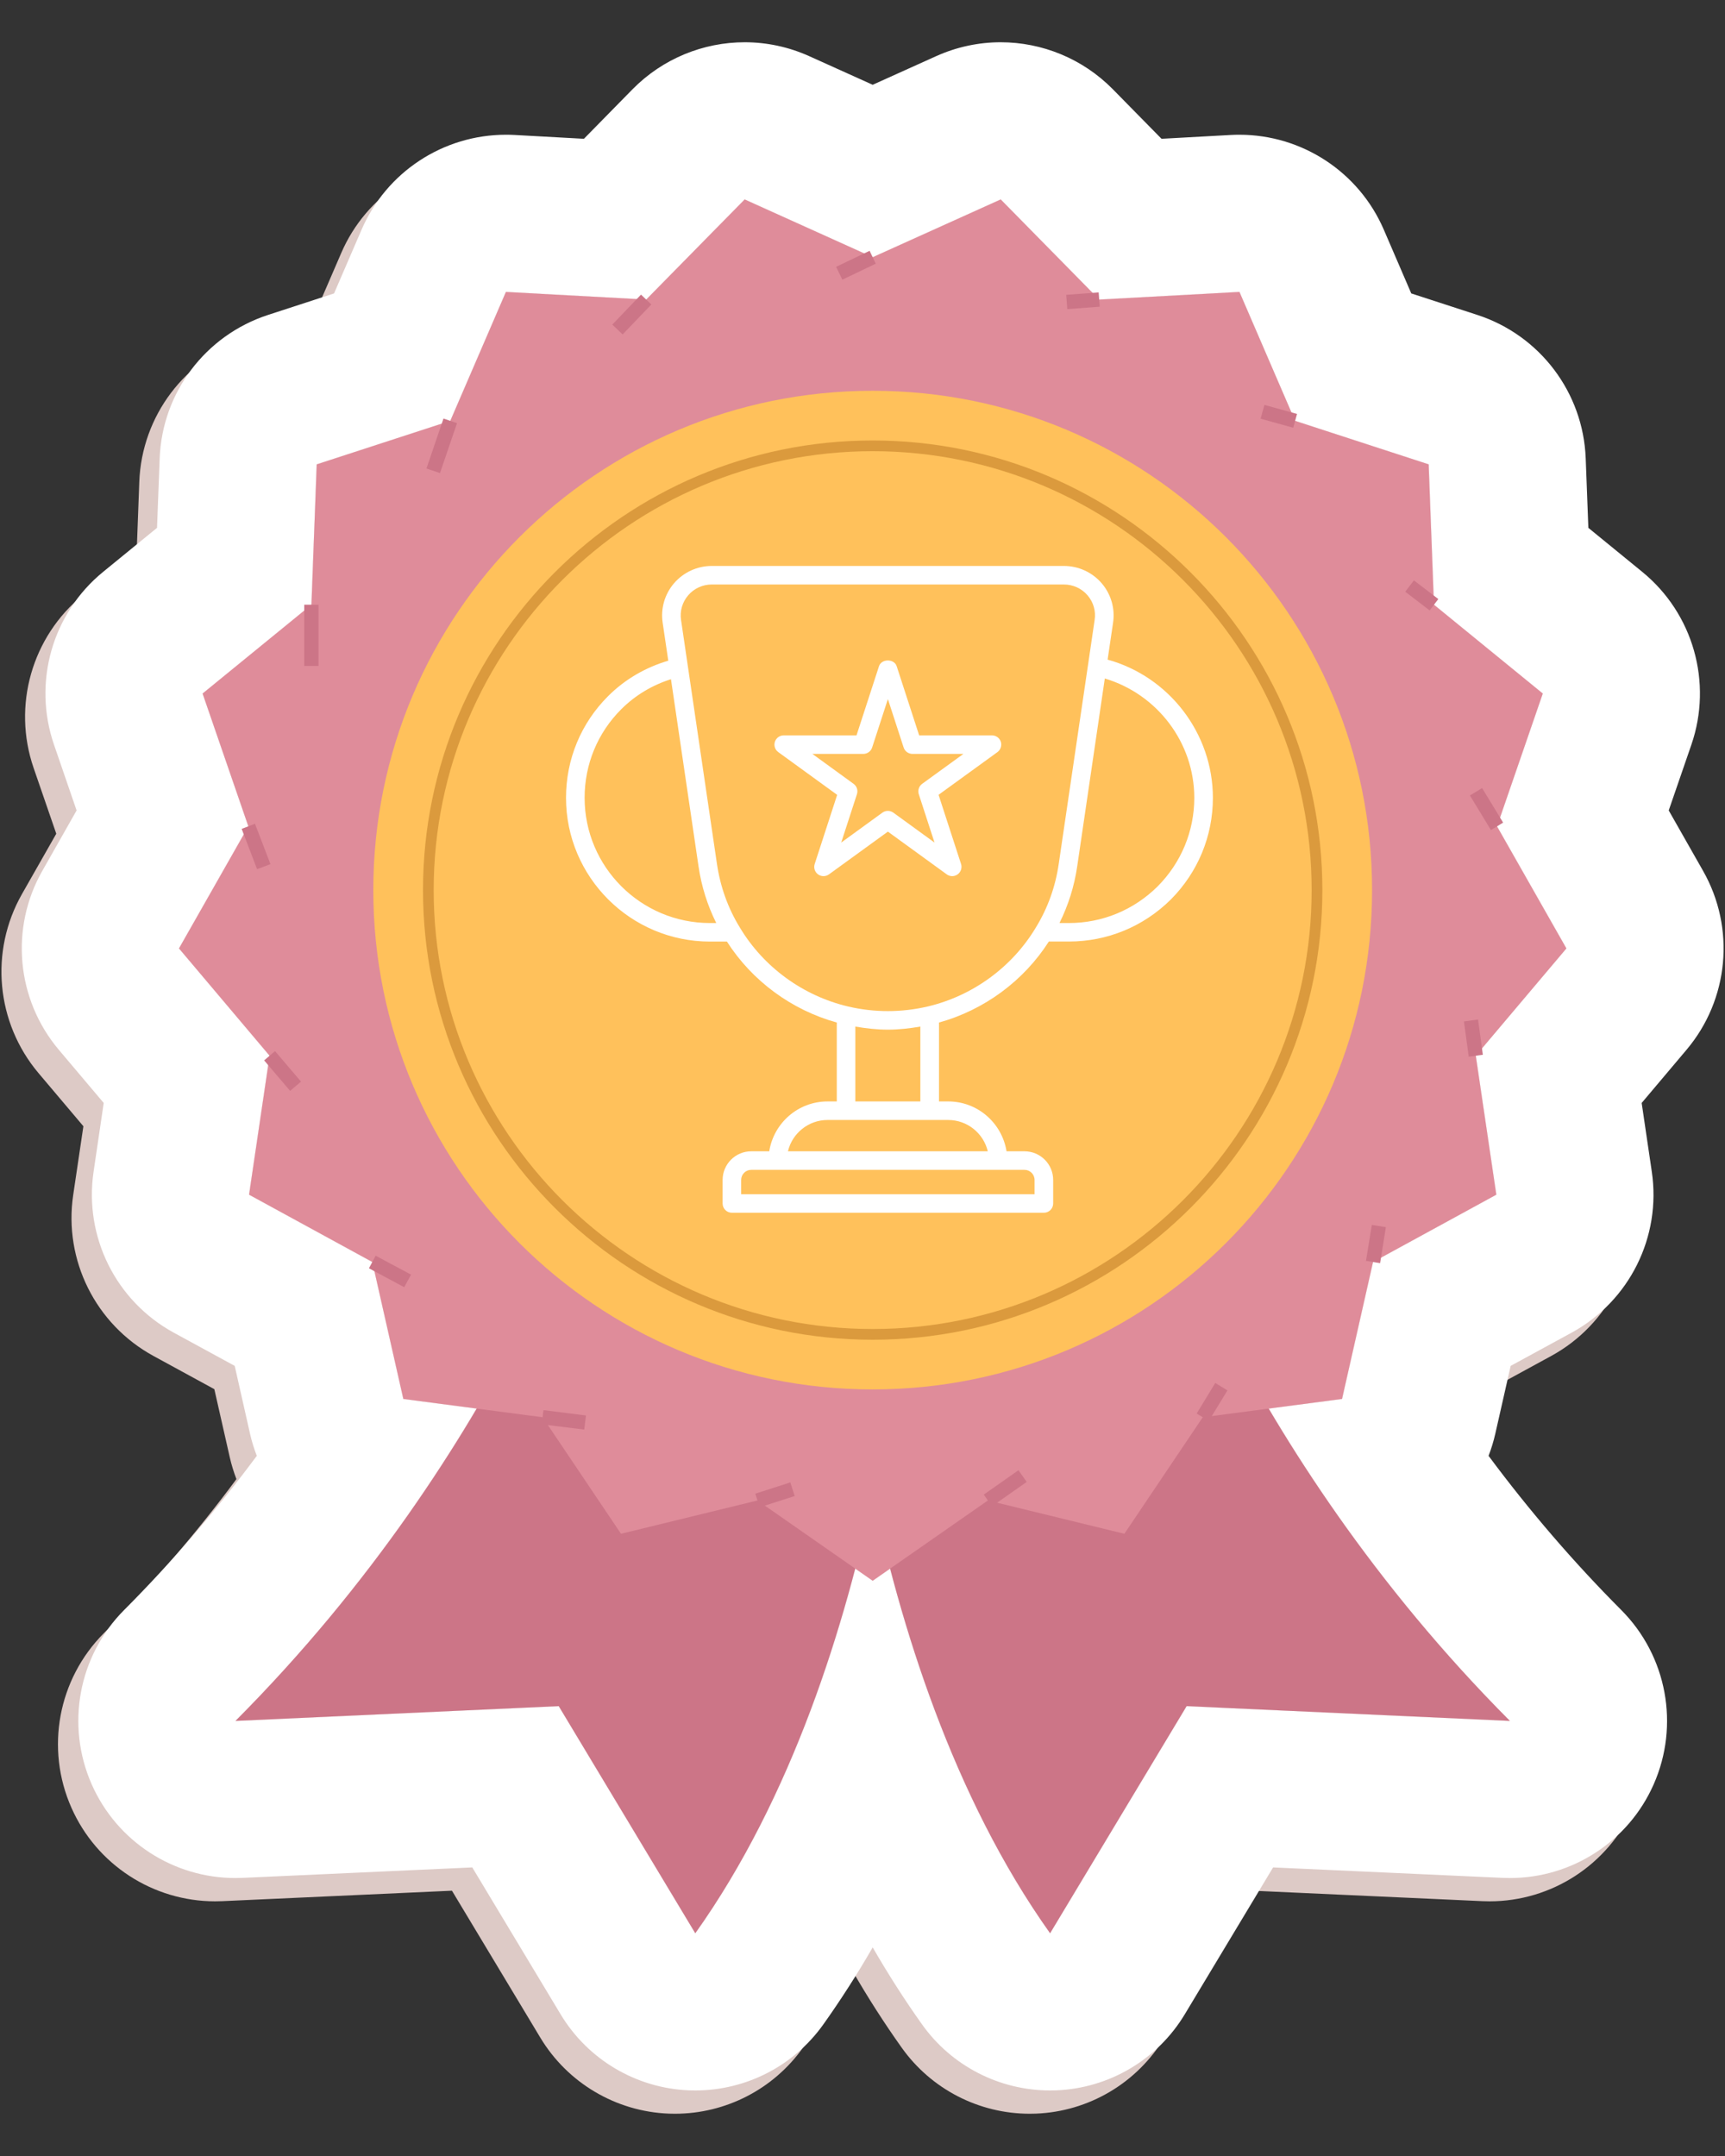 <svg width="32" height="40" viewBox="0 0 32 40" fill="none" xmlns="http://www.w3.org/2000/svg">
<rect x="0" y="0" width="32" height="40" fill="#333333" stroke="none"/>
<path d="M1.547 20.895L1.358 22.17C1.179 23.378 1.773 24.57 2.845 25.156L3.976 25.773L4.261 27.031C4.293 27.172 4.335 27.309 4.386 27.442C3.63 28.46 2.807 29.417 1.925 30.302C1.077 31.154 0.838 32.439 1.325 33.539C1.793 34.598 2.841 35.275 3.99 35.275C4.035 35.275 4.079 35.274 4.124 35.272L8.384 35.078L10.022 37.802C10.528 38.645 11.426 39.176 12.408 39.214C12.446 39.215 12.483 39.216 12.521 39.216C13.462 39.216 14.348 38.761 14.896 37.99C15.216 37.54 15.522 37.064 15.812 36.562C16.101 37.064 16.407 37.54 16.727 37.99C17.275 38.761 18.161 39.216 19.102 39.216C19.14 39.216 19.177 39.215 19.215 39.214C20.198 39.176 21.095 38.645 21.602 37.802L23.239 35.078L27.499 35.272C27.544 35.274 27.589 35.275 27.633 35.275C28.782 35.275 29.83 34.598 30.299 33.539C30.785 32.44 30.547 31.154 29.698 30.302C28.816 29.416 27.993 28.46 27.237 27.442C27.288 27.309 27.33 27.172 27.362 27.031L27.647 25.773L28.778 25.156C29.85 24.57 30.444 23.378 30.265 22.17L30.076 20.895L30.908 19.91C31.696 18.976 31.819 17.651 31.216 16.588L30.579 15.468L30.999 14.249C31.397 13.094 31.032 11.813 30.086 11.041L29.088 10.225L29.039 8.937C28.992 7.716 28.19 6.654 27.029 6.275L25.803 5.876L25.292 4.692C24.829 3.62 23.774 2.932 22.616 2.932C22.563 2.932 22.51 2.933 22.456 2.936L21.169 3.007L20.265 2.087C19.705 1.518 18.951 1.216 18.186 1.216C17.78 1.216 17.372 1.301 16.986 1.475L15.812 2.005L14.637 1.475C14.251 1.301 13.843 1.216 13.438 1.216C12.672 1.216 11.918 1.518 11.358 2.087L10.454 3.007L9.167 2.936C9.113 2.933 9.06 2.932 9.007 2.932C7.849 2.932 6.794 3.62 6.331 4.692L5.82 5.876L4.594 6.275C3.433 6.654 2.631 7.716 2.584 8.937L2.536 10.225L1.537 11.041C0.591 11.813 0.226 13.094 0.624 14.249L1.044 15.468L0.407 16.588C-0.196 17.651 -0.073 18.976 0.715 19.91L1.547 20.895Z" fill="#DDCAC6"/>
<path d="M24.896 25.955L25.471 23.414L27.758 22.165L27.377 19.587L29.058 17.596L27.771 15.331L28.62 12.867L26.601 11.219L26.503 8.615L24.025 7.808L22.993 5.416L20.391 5.558L18.564 3.7L16.189 4.772L13.814 3.7L11.987 5.558L9.385 5.416L8.353 7.808L5.875 8.615L5.777 11.219L3.758 12.867L4.607 15.331L3.32 17.596L5.001 19.587L4.62 22.165L6.907 23.414L7.482 25.955L8.842 26.133C7.797 27.899 6.341 29.948 4.368 31.928L10.365 31.654L12.898 35.868C14.359 33.815 15.283 31.331 15.866 29.103L16.189 29.328L16.512 29.103C17.095 31.331 18.019 33.815 19.48 35.868L22.013 31.654L28.01 31.928C26.037 29.948 24.581 27.899 23.536 26.133L24.896 25.955Z" fill="white"/>
<path d="M18.564 3.7L20.391 5.558L22.993 5.416L24.025 7.808L26.503 8.615L26.601 11.219L28.62 12.867L27.771 15.331L29.058 17.596L27.377 19.587L27.758 22.165L25.471 23.414L24.896 25.955L23.536 26.133C24.581 27.899 26.037 29.948 28.01 31.928L22.013 31.654L19.48 35.868C18.019 33.815 17.095 31.331 16.512 29.103L16.189 29.328L15.866 29.103C15.283 31.331 14.359 33.815 12.898 35.868L10.365 31.654L4.368 31.928C6.341 29.948 7.797 27.899 8.842 26.133L7.482 25.955L6.907 23.414L4.62 22.165L5.001 19.587L3.32 17.596L4.607 15.331L3.758 12.867L5.777 11.219L5.875 8.615L8.353 7.808L9.385 5.416L11.987 5.558L13.814 3.7L16.189 4.772L18.564 3.7ZM13.815 0.784C13.049 0.784 12.296 1.086 11.735 1.655L10.832 2.575L9.544 2.504C9.491 2.501 9.437 2.5 9.384 2.5C8.226 2.5 7.171 3.188 6.708 4.26L6.197 5.444L4.972 5.843C3.81 6.222 3.008 7.284 2.962 8.505L2.913 9.793L1.914 10.609C0.968 11.381 0.604 12.662 1.002 13.817L1.421 15.036L0.785 16.157C0.181 17.219 0.304 18.544 1.092 19.478L1.924 20.463L1.736 21.738C1.557 22.946 2.15 24.138 3.222 24.724L4.354 25.341L4.638 26.599C4.67 26.74 4.712 26.878 4.764 27.01C4.007 28.028 3.185 28.985 2.303 29.87C1.454 30.722 1.216 32.007 1.702 33.107C2.17 34.166 3.218 34.843 4.367 34.843C4.412 34.843 4.456 34.842 4.501 34.84L8.761 34.646L10.399 37.37C10.906 38.213 11.803 38.744 12.786 38.782C12.823 38.783 12.861 38.784 12.898 38.784C13.839 38.784 14.726 38.329 15.274 37.558C15.594 37.108 15.899 36.632 16.189 36.13C16.479 36.632 16.784 37.108 17.104 37.558C17.652 38.329 18.539 38.784 19.48 38.784C19.517 38.784 19.555 38.783 19.592 38.782C20.575 38.744 21.472 38.213 21.979 37.37L23.617 34.646L27.877 34.84C27.921 34.842 27.966 34.843 28.01 34.843C29.16 34.843 30.208 34.166 30.676 33.107C31.162 32.008 30.924 30.722 30.075 29.87C29.193 28.985 28.37 28.028 27.614 27.01C27.665 26.877 27.707 26.74 27.739 26.599L28.024 25.341L29.156 24.724C30.228 24.138 30.821 22.946 30.642 21.738L30.454 20.463L31.285 19.478C32.074 18.544 32.197 17.219 31.593 16.157L30.956 15.036L31.376 13.817C31.774 12.662 31.41 11.381 30.464 10.609L29.465 9.793L29.416 8.505C29.37 7.284 28.568 6.222 27.406 5.843L26.18 5.444L25.67 4.26C25.207 3.188 24.151 2.5 22.994 2.5C22.94 2.5 22.887 2.501 22.834 2.504L21.547 2.575L20.643 1.655C20.082 1.086 19.329 0.784 18.563 0.784C18.158 0.784 17.749 0.869 17.364 1.043L16.189 1.573L15.014 1.043C14.629 0.869 14.22 0.784 13.815 0.784Z" fill="white"/>
<path d="M21.27 21.289C21.27 21.289 22.941 26.839 28.01 31.928L22.013 31.654L19.48 35.868C15.874 30.8 15.537 23.11 15.537 23.11L21.27 21.289Z" fill="#CC7587"/>
<path d="M11.108 21.289C11.108 21.289 9.437 26.839 4.368 31.928L10.365 31.654L12.898 35.868C16.503 30.8 16.841 23.11 16.841 23.11L11.108 21.289Z" fill="#CC7587"/>
<path d="M16.189 4.772L18.564 3.7L20.391 5.558L22.993 5.416L24.025 7.808L26.503 8.615L26.601 11.219L28.62 12.867L27.771 15.331L29.058 17.596L27.377 19.587L27.758 22.165L25.471 23.414L24.896 25.955L22.312 26.294L20.858 28.456L18.326 27.838L16.189 29.328L14.052 27.838L11.52 28.456L10.066 26.294L7.482 25.955L6.907 23.414L4.62 22.165L5.001 19.587L3.32 17.596L4.607 15.331L3.758 12.867L5.777 11.219L5.875 8.615L8.353 7.808L9.385 5.416L11.987 5.558L13.814 3.7L16.189 4.772Z" fill="#DF8C9A"/>
<path d="M25.453 16.514C25.453 21.631 21.306 25.778 16.189 25.778C11.072 25.778 6.925 21.631 6.925 16.514C6.925 11.397 11.072 7.25 16.189 7.25C21.306 7.25 25.453 11.397 25.453 16.514Z" fill="#FFC15B"/>
<path d="M16.189 24.856C11.589 24.856 7.847 21.114 7.847 16.514C7.847 11.914 11.589 8.172 16.189 8.172C20.789 8.172 24.531 11.914 24.531 16.514C24.531 21.114 20.789 24.856 16.189 24.856ZM16.189 8.371C11.698 8.371 8.045 12.024 8.045 16.514C8.045 21.004 11.698 24.657 16.189 24.657C20.679 24.657 24.332 21.004 24.332 16.514C24.332 12.024 20.679 8.371 16.189 8.371Z" fill="#DB9A3D"/>
<path d="M5.909 12.355H5.644V11.219H5.909V12.355Z" fill="#CC7587"/>
<path d="M8.162 8.777L7.911 8.692L8.227 7.765L8.478 7.851L8.162 8.777Z" fill="#CC7587"/>
<path d="M11.55 6.205L11.359 6.022L11.891 5.466L12.083 5.649L11.55 6.205Z" fill="#CC7587"/>
<path d="M15.626 5.189L15.511 4.95L16.132 4.653L16.246 4.892L15.626 5.189Z" fill="#CC7587"/>
<path d="M19.799 5.735L19.779 5.47L20.381 5.425L20.401 5.69L19.799 5.735Z" fill="#CC7587"/>
<path d="M23.99 7.936L23.385 7.768L23.456 7.512L24.061 7.68L23.99 7.936Z" fill="#CC7587"/>
<path d="M26.521 11.325L26.068 10.978L26.229 10.768L26.682 11.114L26.521 11.325Z" fill="#CC7587"/>
<path d="M4.769 16.126L4.483 15.378L4.73 15.283L5.017 16.032L4.769 16.126Z" fill="#CC7587"/>
<path d="M5.382 20.239L4.9 19.673L5.102 19.501L5.584 20.067L5.382 20.239Z" fill="#CC7587"/>
<path d="M7.499 23.882L6.844 23.53L6.969 23.297L7.625 23.648L7.499 23.882Z" fill="#CC7587"/>
<path d="M10.838 26.523L10.049 26.425L10.082 26.162L10.87 26.261L10.838 26.523Z" fill="#CC7587"/>
<path d="M14.092 27.964L14.011 27.712L14.661 27.503L14.742 27.756L14.092 27.964Z" fill="#CC7587"/>
<path d="M18.402 27.946L18.25 27.729L18.893 27.277L19.046 27.494L18.402 27.946Z" fill="#CC7587"/>
<path d="M22.425 26.362L22.199 26.225L22.544 25.658L22.77 25.796L22.425 26.362Z" fill="#CC7587"/>
<path d="M25.602 23.435L25.34 23.393L25.448 22.726L25.709 22.767L25.602 23.435Z" fill="#CC7587"/>
<path d="M27.246 19.605L27.157 18.951L27.419 18.915L27.508 19.569L27.246 19.605Z" fill="#CC7587"/>
<path d="M27.658 15.4L27.268 14.758L27.494 14.621L27.884 15.262L27.658 15.4Z" fill="#CC7587"/>
<path d="M20.547 12.238L20.648 11.555C20.688 11.291 20.611 11.024 20.437 10.821C20.261 10.617 20.006 10.5 19.736 10.5H13.204C12.935 10.5 12.68 10.617 12.504 10.821C12.33 11.024 12.253 11.291 12.293 11.554L12.397 12.258C11.98 12.38 11.595 12.601 11.281 12.915C10.777 13.418 10.5 14.088 10.5 14.802C10.5 16.272 11.698 17.469 13.17 17.469H13.485C13.952 18.199 14.683 18.738 15.523 18.971V20.435H15.351C14.804 20.435 14.353 20.837 14.27 21.36H13.936C13.643 21.36 13.405 21.598 13.405 21.892V22.328C13.405 22.423 13.482 22.5 13.577 22.5H19.365C19.46 22.5 19.537 22.423 19.537 22.328V21.891C19.537 21.598 19.299 21.36 19.005 21.36H18.672C18.588 20.837 18.137 20.435 17.591 20.435H17.419V18.971C18.258 18.738 18.99 18.199 19.457 17.468H19.83C20.541 17.468 21.212 17.191 21.72 16.688C22.223 16.181 22.5 15.512 22.5 14.801C22.499 13.605 21.687 12.553 20.547 12.238ZM10.845 14.802C10.845 14.18 11.086 13.596 11.525 13.158C11.786 12.897 12.103 12.71 12.447 12.601L12.958 16.072C13.012 16.444 13.124 16.797 13.287 17.125H13.17C11.888 17.125 10.845 16.083 10.845 14.802ZM19.192 21.891V22.156H13.749V21.891C13.749 21.788 13.833 21.704 13.936 21.704H14.425H18.516H19.005C19.108 21.704 19.192 21.788 19.192 21.891ZM18.324 21.36H14.617C14.695 21.028 14.995 20.779 15.351 20.779H15.695H17.245H17.59C17.946 20.779 18.246 21.028 18.324 21.36ZM15.867 20.435V19.046C16.068 19.08 16.269 19.103 16.47 19.103C16.672 19.103 16.873 19.08 17.073 19.046V20.435H15.867ZM17.207 18.674C16.722 18.787 16.218 18.787 15.735 18.674C14.897 18.477 14.164 17.943 13.724 17.207C13.503 16.847 13.361 16.448 13.299 16.022L12.634 11.503C12.609 11.338 12.657 11.172 12.766 11.045C12.875 10.917 13.036 10.844 13.204 10.844H19.736C19.905 10.844 20.065 10.917 20.175 11.045C20.284 11.172 20.332 11.339 20.306 11.503V11.504L20.185 12.328C20.185 12.328 20.184 12.329 20.184 12.33C20.184 12.331 20.184 12.332 20.184 12.334L19.641 16.023C19.58 16.449 19.437 16.847 19.216 17.208C18.776 17.943 18.044 18.477 17.207 18.674ZM21.475 16.445C21.033 16.883 20.449 17.125 19.829 17.125H19.654C19.817 16.796 19.929 16.444 19.983 16.073L20.495 12.588C21.465 12.877 22.155 13.775 22.155 14.802C22.155 15.42 21.913 16.004 21.475 16.445Z" fill="white"/>
<path d="M18.401 13.643H17.051L16.634 12.36C16.588 12.218 16.353 12.218 16.306 12.36L15.889 13.643H14.539C14.464 13.643 14.398 13.691 14.375 13.762C14.352 13.833 14.377 13.91 14.438 13.954L15.53 14.747L15.113 16.03C15.09 16.101 15.115 16.178 15.175 16.222C15.236 16.266 15.317 16.266 15.378 16.222L16.471 15.429L17.563 16.222C17.593 16.244 17.628 16.255 17.664 16.255C17.699 16.255 17.735 16.244 17.765 16.222C17.825 16.178 17.851 16.1 17.828 16.029L17.411 14.746L18.503 13.954C18.563 13.91 18.588 13.832 18.566 13.761C18.542 13.691 18.476 13.643 18.401 13.643ZM17.107 14.542C17.047 14.586 17.021 14.663 17.044 14.734L17.336 15.632L16.572 15.077C16.541 15.055 16.506 15.044 16.471 15.044C16.435 15.044 16.399 15.055 16.369 15.077L15.605 15.632L15.897 14.734C15.92 14.663 15.895 14.586 15.834 14.542L15.07 13.987H16.015C16.09 13.987 16.156 13.939 16.179 13.868L16.471 12.97L16.763 13.868C16.786 13.939 16.852 13.987 16.927 13.987H17.872L17.107 14.542Z" fill="white"/>
</svg>
